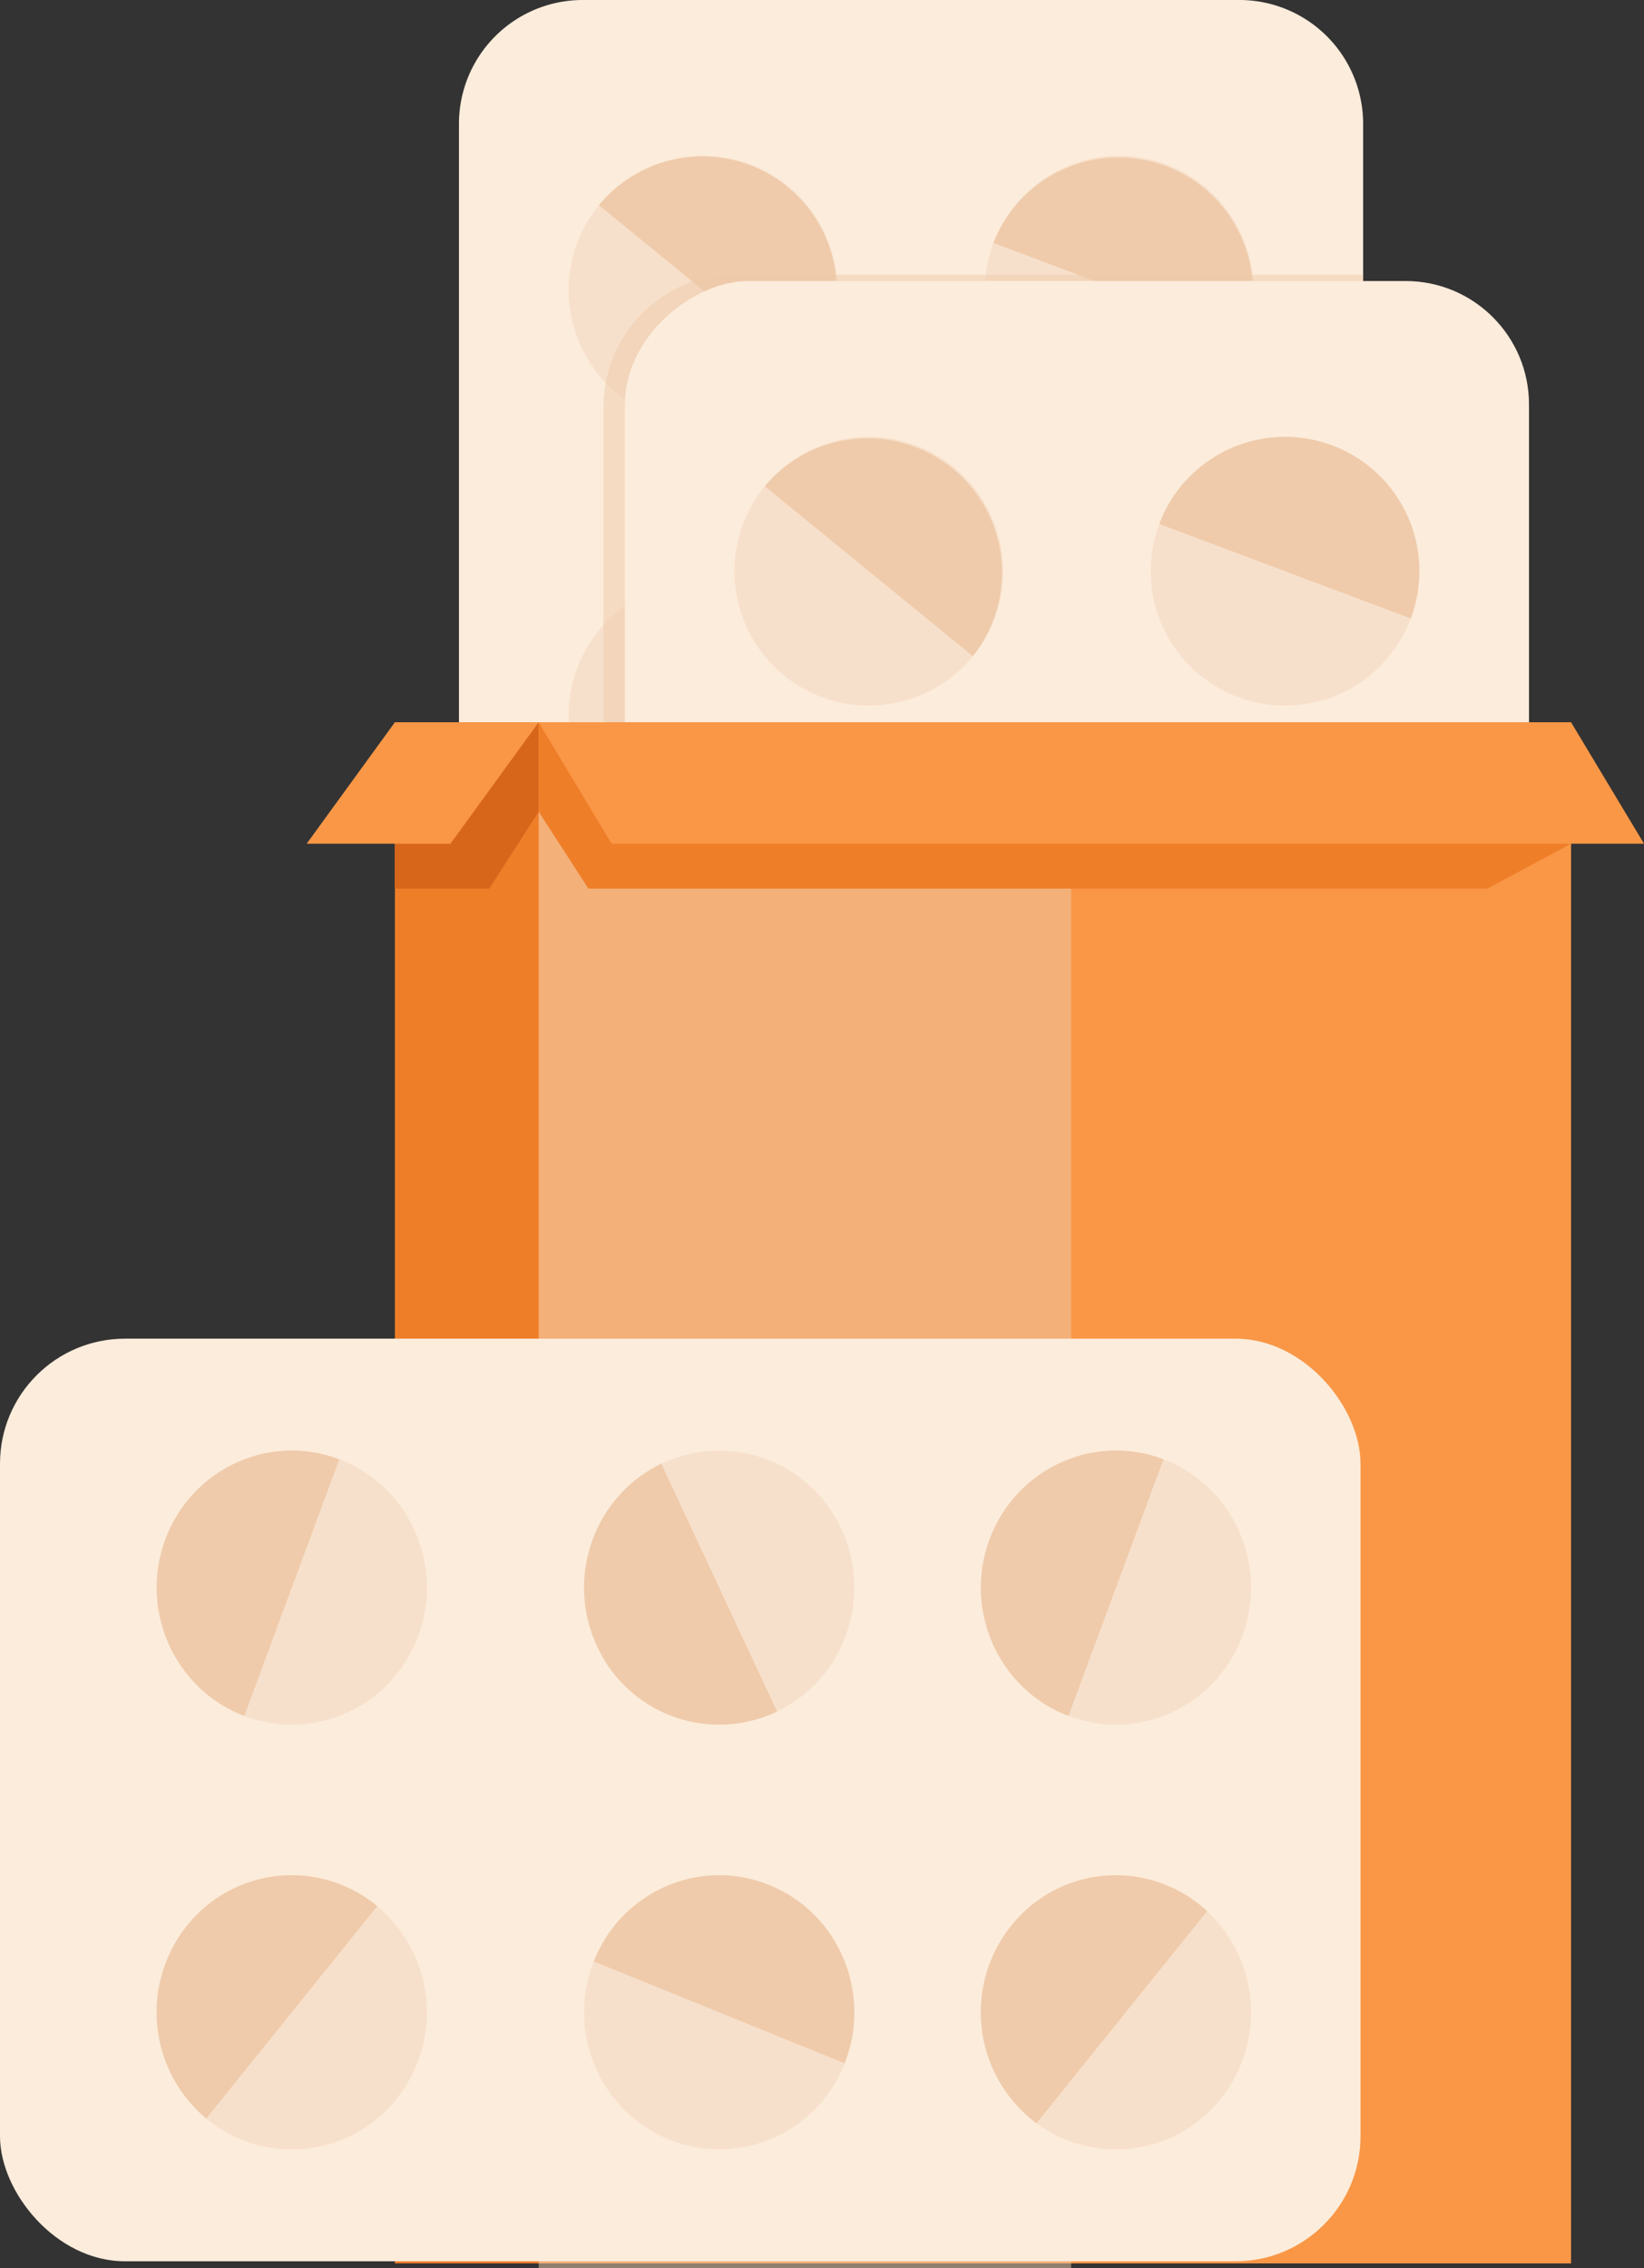 <svg xmlns="http://www.w3.org/2000/svg" viewBox="0 0 637.59 879.48"><rect x="0" y="0" width="637.59" height="879.48" fill="#333333" stroke="none"/><defs><style>.cls-1{fill:#fcecdb;}.cls-2{fill:#f7e0cb;}.cls-3,.cls-4{fill:#efcbab;}.cls-4{opacity:0.5;}.cls-5{fill:#ef7e29;}.cls-6{fill:#f99746;}.cls-7{fill:#d8661a;}</style></defs><g id="Layer_2" data-name="Layer 2"><g id="_1_elements" data-name="#1 elements"><g id="meds"><path class="cls-1" d="M528.66,47.86V476.75a48,48,0,0,1-47.86,47.86H225.88a47.3,47.3,0,0,1-19.21-4.05A48,48,0,0,1,178,476.75V47.86A48,48,0,0,1,225.88,0H480.8A48,48,0,0,1,528.66,47.86Z"/><path class="cls-2" d="M415.74,161.28a52.09,52.09,0,1,1,67.08-30.45A52.08,52.08,0,0,1,415.74,161.28Z"/><path class="cls-3" d="M482.82,130.83,385.28,94.2a52.1,52.1,0,0,1,97.54,36.63Z"/><path class="cls-2" d="M239.69,152.87a52.1,52.1,0,1,1,73.3-7.41A52.09,52.09,0,0,1,239.69,152.87Z"/><path class="cls-3" d="M313,145.46,232.28,79.57A52.1,52.1,0,0,1,313,145.46Z"/><path class="cls-2" d="M415.74,479.07a52.09,52.09,0,1,1,67.08-30.46A52.09,52.09,0,0,1,415.74,479.07Z"/><path class="cls-3" d="M482.82,452.15l-97.54-36.62a52.09,52.09,0,0,1,97.54,36.62Z"/><circle class="cls-2" cx="272.63" cy="430.3" r="52.09" transform="translate(-147.36 142.04) rotate(-23.18)"/><path class="cls-3" d="M313,466.78,232.28,400.9A52.09,52.09,0,0,1,313,466.78Z"/><path class="cls-2" d="M456.36,324.4A52.09,52.09,0,1,1,481.12,255,52.1,52.1,0,0,1,456.36,324.4Z"/><path class="cls-3" d="M481.12,255,387,299.63A52.09,52.09,0,0,1,481.12,255Z"/><path class="cls-2" d="M224.27,258a52.1,52.1,0,1,1,29,67.73A52.08,52.08,0,0,1,224.27,258Z"/><path class="cls-3" d="M253.28,325.69,292,229a52.09,52.09,0,1,1-38.71,96.73Z"/><path class="cls-4" d="M528.66,106.55V479.78c0,24.65-19.7,44.83-43.79,44.83H251.6a42.4,42.4,0,0,1-17.58-3.8V158.22a52.1,52.1,0,0,1,16-37.69,50.17,50.17,0,0,1,12.33-8.72,49,49,0,0,1,22.08-5.26Z"/><rect class="cls-1" x="155.36" y="195.95" width="524.61" height="350.64" rx="47.86" transform="translate(788.94 -46.4) rotate(90)"/><path class="cls-2" d="M480.07,270.25a52.09,52.09,0,1,1,67.08-30.46A52.09,52.09,0,0,1,480.07,270.25Z"/><path class="cls-3" d="M547.15,239.79l-97.54-36.62a52.09,52.09,0,0,1,97.54,36.62Z"/><path class="cls-2" d="M304,261.84a52.1,52.1,0,1,1,73.3-7.41A52.1,52.1,0,0,1,304,261.84Z"/><path class="cls-3" d="M377.32,254.43l-80.71-65.89a52.1,52.1,0,0,1,80.71,65.89Z"/><path class="cls-2" d="M480.07,588a52.09,52.09,0,1,1,67.08-30.46A52.09,52.09,0,0,1,480.07,588Z"/><path class="cls-3" d="M547.15,561.12,449.61,524.5a52.09,52.09,0,0,1,97.54,36.62Z"/><path class="cls-2" d="M304,579.62a52.1,52.1,0,1,1,73.3-7.41A52.1,52.1,0,0,1,304,579.62Z"/><path class="cls-3" d="M377.32,575.75l-80.71-65.89a52.1,52.1,0,1,1,80.71,65.89Z"/><path class="cls-2" d="M520.69,433.37A52.09,52.09,0,1,1,545.45,364,52.1,52.1,0,0,1,520.69,433.37Z"/><path class="cls-3" d="M545.45,364,451.3,408.6A52.09,52.09,0,0,1,545.45,364Z"/><circle class="cls-2" cx="336.96" cy="386.29" r="52.09" transform="translate(-141.12 201.36) rotate(-27.75)"/><path class="cls-3" d="M317.61,434.66l38.71-96.73a52.09,52.09,0,0,1-38.71,96.73Z"/><rect class="cls-5" x="153.15" y="280.04" width="400.39" height="597.53"/><rect class="cls-6" x="208.92" y="280.04" width="400.39" height="597.54"/><polygon class="cls-7" points="208.92 314.72 189.73 344.56 153.15 344.56 153.15 280.04 208.91 280.04 208.92 314.72"/><polygon class="cls-6" points="174.71 327.12 118.94 327.12 153.15 280.04 208.91 280.04 174.71 327.12"/><polygon class="cls-4" points="415.42 879.48 208.92 879.48 208.92 307.27 415.42 327.12 415.42 879.48"/><polygon class="cls-5" points="609.31 327.12 576.82 344.56 228.22 344.56 208.92 314.72 208.92 280.04 609.31 327.12"/><polygon class="cls-6" points="637.59 327.12 237.2 327.12 208.91 280.04 609.3 280.04 637.59 327.12"/><rect class="cls-1" y="519.04" width="527.65" height="357.72" rx="48.48"/><path class="cls-2" d="M162.22,634.25c-10.17,27.48-40.38,41.38-67.47,31.07s-40.81-41-30.63-68.44,40.38-41.39,67.47-31.07S172.39,606.77,162.22,634.25Z"/><path class="cls-3" d="M131.59,565.81,94.75,665.32c-27.08-10.32-40.81-41-30.63-68.44S104.5,555.49,131.59,565.81Z"/><path class="cls-2" d="M153.76,813.84A51.89,51.89,0,0,1,80,821.41a53.67,53.67,0,0,1-7.46-74.78,51.9,51.9,0,0,1,73.73-7.56A53.66,53.66,0,0,1,153.76,813.84Z"/><path class="cls-3" d="M146.31,739.07,80,821.41a53.67,53.67,0,0,1-7.46-74.78A51.9,51.9,0,0,1,146.31,739.07Z"/><path class="cls-2" d="M481.85,634.25c-10.18,27.48-40.38,41.38-67.47,31.07s-40.81-41-30.64-68.44,40.39-41.39,67.48-31.07S492,606.77,481.85,634.25Z"/><path class="cls-3" d="M451.23,565.81l-36.84,99.51c-27.09-10.32-40.81-41-30.63-68.44S424.14,555.49,451.23,565.81Z"/><path class="cls-2" d="M473.38,813.84A51.85,51.85,0,0,1,402,823.22c-.8-.57-1.57-1.18-2.35-1.82a53.65,53.65,0,0,1-7.45-74.77,51.88,51.88,0,0,1,73.72-7.56c.76.63,1.5,1.27,2.23,1.95A53.68,53.68,0,0,1,473.38,813.84Z"/><path class="cls-3" d="M468.16,741,402,823.22c-.8-.57-1.57-1.18-2.35-1.82a53.65,53.65,0,0,1-7.45-74.77,51.88,51.88,0,0,1,73.72-7.56C466.69,739.7,467.43,740.34,468.16,741Z"/><path class="cls-2" d="M326.28,592.8c12.4,26.54,1.24,58.22-24.91,70.79a52.06,52.06,0,0,1-69.78-25.27c-12.4-26.52-1.24-58.21,24.9-70.78A52.08,52.08,0,0,1,326.28,592.8Z"/><path class="cls-3" d="M256.49,567.54l44.88,96.05a52.06,52.06,0,0,1-69.78-25.27C219.19,611.8,230.35,580.11,256.49,567.54Z"/><path class="cls-2" d="M259.46,829.58c-26.87-10.91-39.92-41.85-29.17-69.09S271.53,720,298.4,730.9s39.93,41.84,29.18,69.08A52.17,52.17,0,0,1,259.46,829.58Z"/><path class="cls-3" d="M327.58,800l-97.29-39.49C241,733.24,271.53,720,298.4,730.9S338.33,772.74,327.58,800Z"/></g></g></g></svg>
